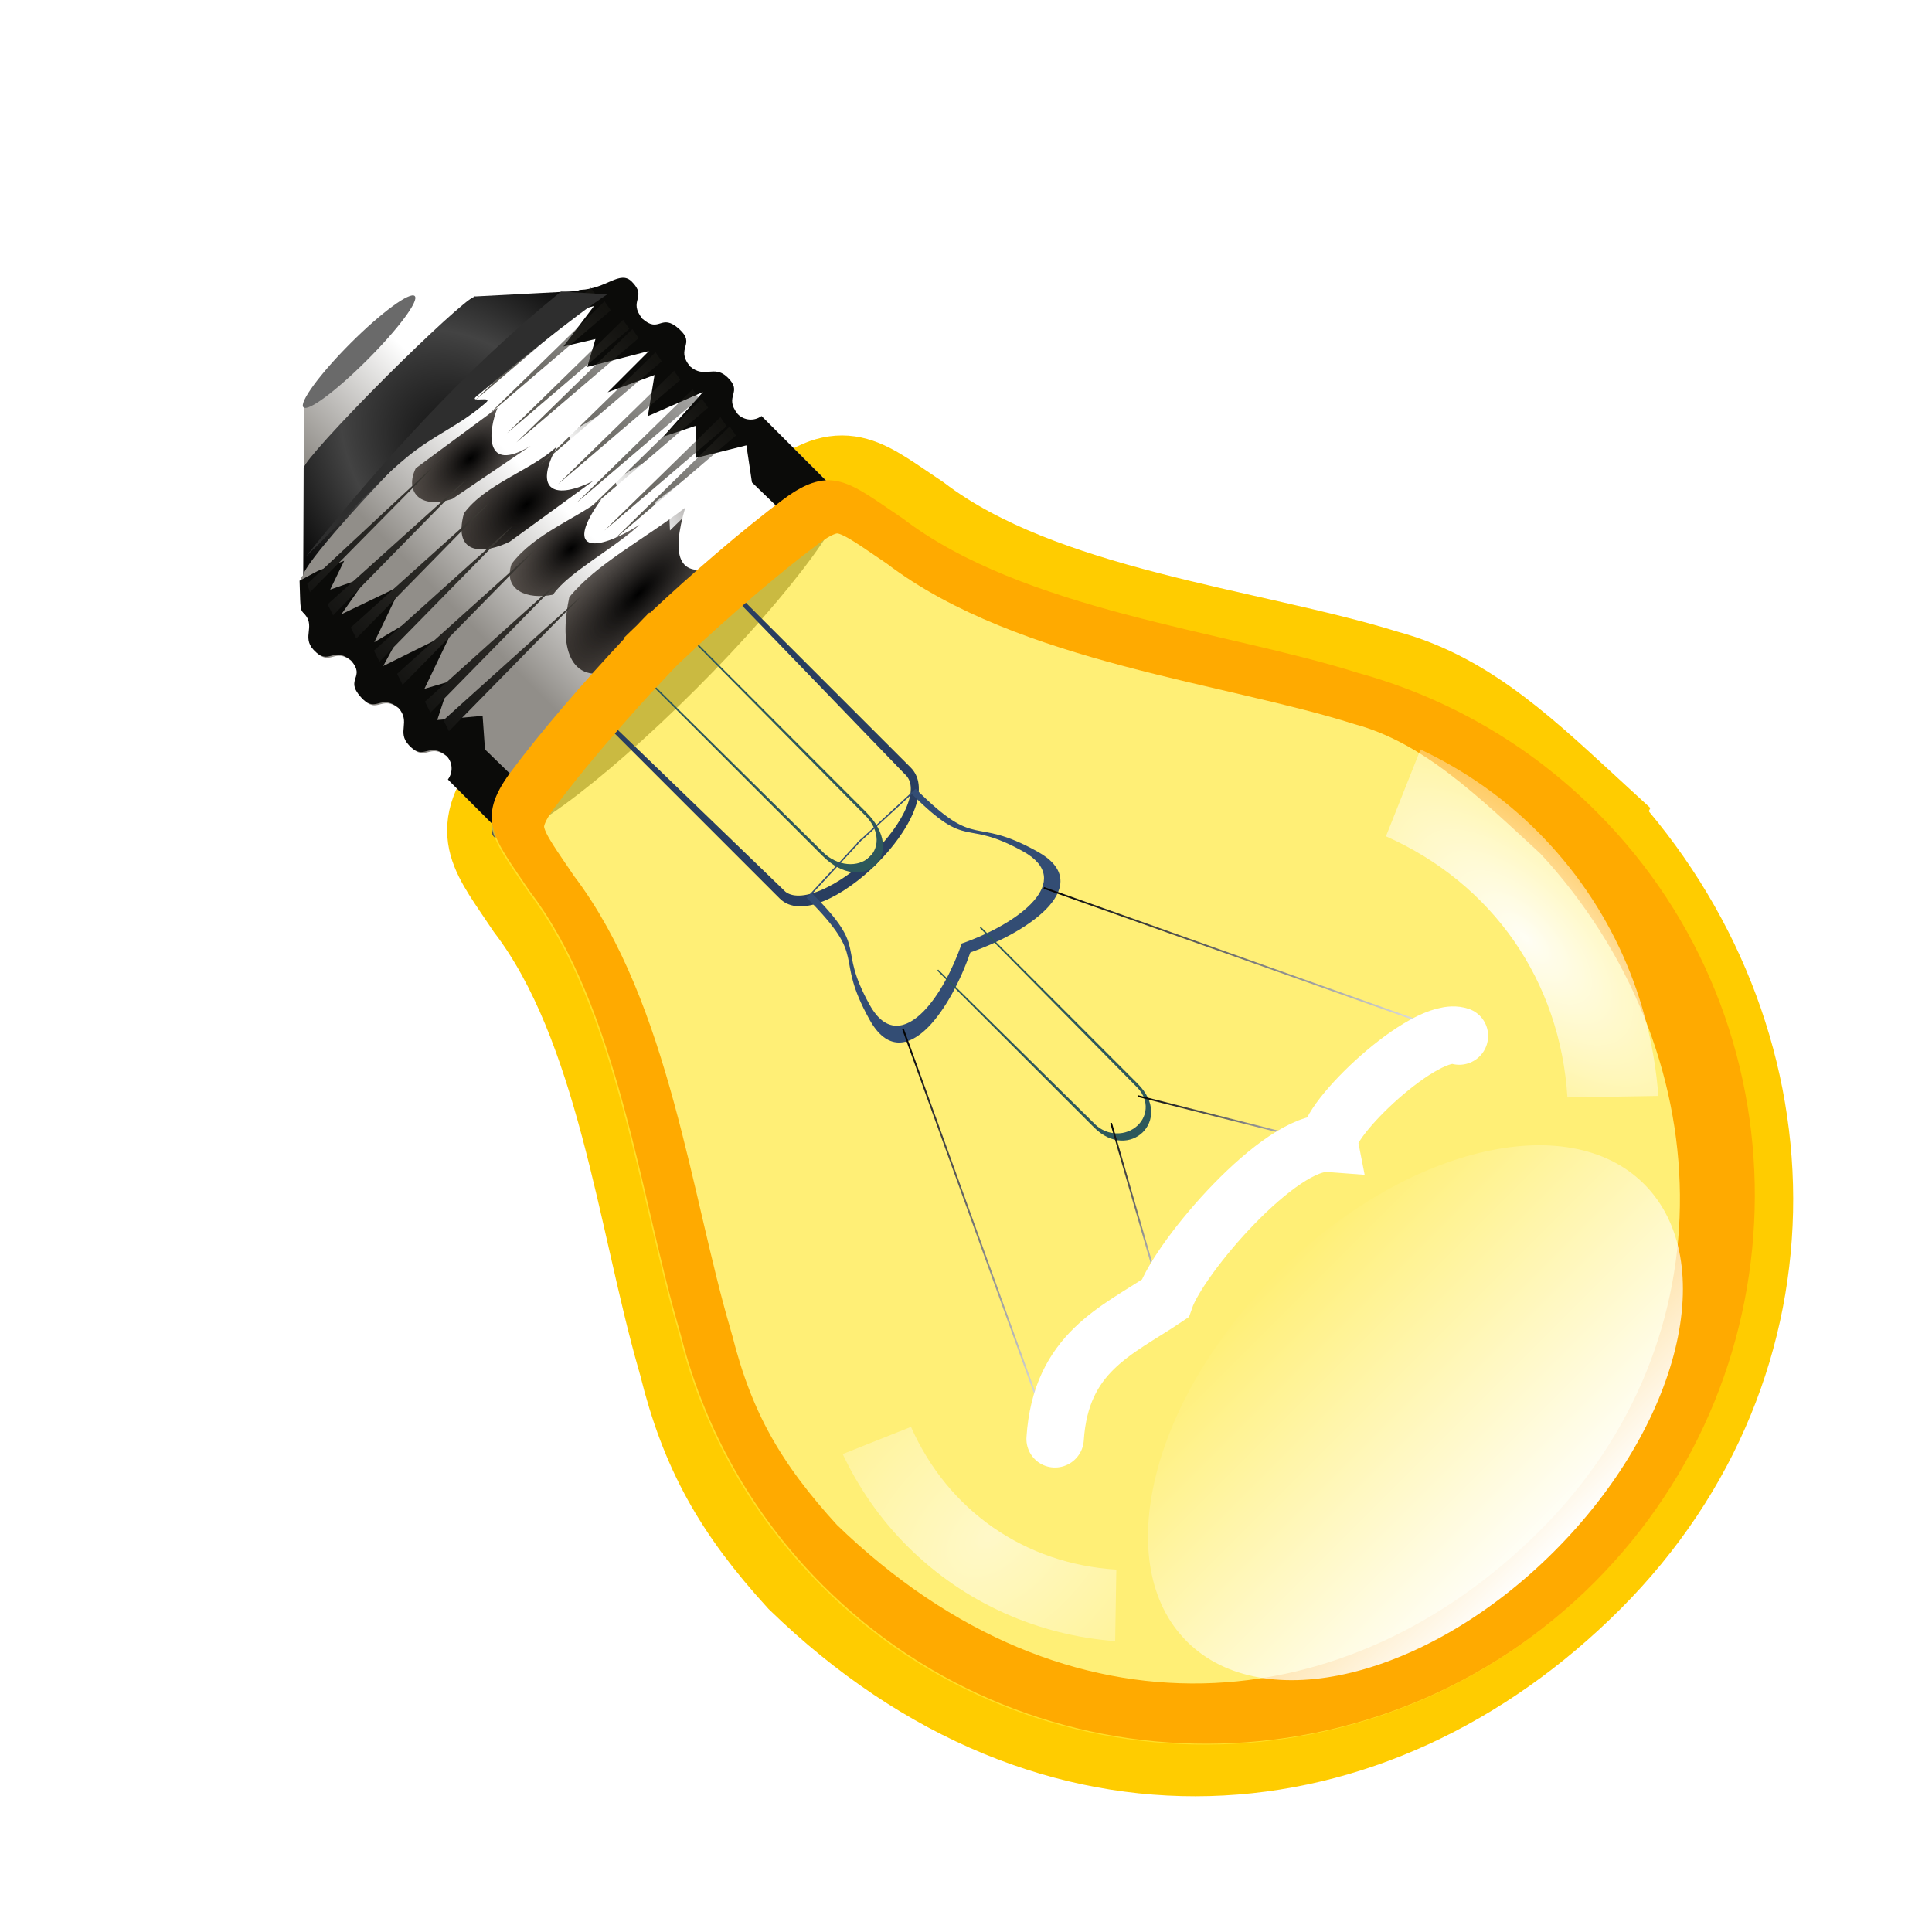 <svg height="22" width="22" xmlns="http://www.w3.org/2000/svg" xmlns:xlink="http://www.w3.org/1999/xlink"><linearGradient id="a"><stop offset="0" stop-color="#fff"/><stop offset="1"/></linearGradient><linearGradient id="b"><stop offset="0"/><stop offset="1" stop-color="#fff"/></linearGradient><linearGradient id="c"><stop offset="0" stop-color="#fff"/><stop offset="1" stop-color="#fff" stop-opacity="0"/></linearGradient><linearGradient id="d"><stop offset="0"/><stop offset="1" stop-color="#2c231d" stop-opacity=".675"/></linearGradient><filter id="e" color-interpolation-filters="sRGB"><feGaussianBlur stdDeviation="2.175"/></filter><clipPath id="f"><path d="m-43.781 455.062v10.625c1.338.197 2.375 1.327 2.375 2.719-.393 3.611-2.98 1.673-2.875 5.188.084 2.802 2.697 2.221 2.875 5.156-.393 3.611-3.05 1.677-2.875 5.188.191 3.821 2.649 1.528 2.875 5.062-.393 3.611-2.98 1.642-2.875 5.156.084 2.802 2.971 2.259 2.875 5.188 0 .673.487 1.035 3.469 4.25h.5c1.545 1.061 14.393 1.906 30 1.906 15.607 0 28.83-.221 30.375-1.281h-.031c2.884-2.704 6.406-2.11 6.406-4.656 0-3.5-2.451-1.545-2.844-5.156.226-3.534 2.653-1.273 2.844-5.094.175-3.51-2.451-1.545-2.844-5.156.178-2.936 2.76-2.385 2.844-5.188.105-3.515-2.451-1.545-2.844-5.156 0-1.392 1.006-2.553 2.344-2.75v-15.781c0 1.395-16.25 2.531-36.25 2.531-20-0-36.219-1.136-36.219-2.531 0-.078.058-.143.156-.219zm18 60.094 6.656 6.688c.443.316 5.509.562 11.687.562 5.974 0 10.903-.261 11.625-.562h.031c.04-.021.062-.042.062-.062l6.594-6.562h-.062c-1.134.474-8.863.844-18.25.844-9.709-0-17.647-.41-18.344-.906z"/></clipPath><filter id="g" color-interpolation-filters="sRGB" height="2.426" width="1.059" x="-.03" y="-.713"><feGaussianBlur stdDeviation=".892"/></filter><filter id="h" color-interpolation-filters="sRGB" height="2.144" width="1.343" x="-.171" y="-.572"><feGaussianBlur stdDeviation="1.263"/></filter><filter id="i" color-interpolation-filters="sRGB" height="1.892" width="1.317" x="-.158" y="-.446"><feGaussianBlur stdDeviation="1.263"/></filter><filter id="j" color-interpolation-filters="sRGB" height="2.043" width="1.333" x="-.167" y="-.521"><feGaussianBlur stdDeviation="1.263"/></filter><filter id="k" color-interpolation-filters="sRGB" height="1.556" width="1.212" x="-.106" y="-.278"><feGaussianBlur stdDeviation="1.263"/></filter><filter id="l" color-interpolation-filters="sRGB"><feGaussianBlur stdDeviation=".609"/></filter><filter id="m" color-interpolation-filters="sRGB" height="2.626" width="1.101" x="-.051" y="-.813"><feGaussianBlur stdDeviation=".609"/></filter><filter id="n" color-interpolation-filters="sRGB"><feGaussianBlur stdDeviation=".631"/></filter><filter id="o" color-interpolation-filters="sRGB" height="1.594" width="1.057" x="-.029" y="-.297"><feGaussianBlur stdDeviation=".71"/></filter><linearGradient id="p" gradientUnits="userSpaceOnUse" x1="-149.316" x2="-149.316" xlink:href="#c" y1="230.115" y2="436.968"/><mask id="q" maskUnits="userSpaceOnUse"><path d="m-149.328 230.115c-45.805 0-82.969 37.164-82.969 82.969 0 15.38 4.196 29.788 11.498 42.142.173.293.325.593.502.884 10.075 18.556 28.083 41.46 31.003 63.512 1.863 9.459 1.751 13.585 10.709 14.916 7.583 1.127 18.168 1.893 26.581 2.151v.12c.849 0 1.788-.032 2.725-.048.937.016 1.876.048 2.725.048v-.12c8.413-.258 18.998-1.024 26.581-2.151 8.957-1.331 8.822-5.456 10.685-14.916 3.039-22.957 22.476-46.845 32.246-65.782 6.805-12.039 10.709-25.949 10.709-40.755 0-45.805-37.188-82.969-82.993-82.969z" fill="url(#p)" opacity=".959"/></mask><mask id="r" maskUnits="userSpaceOnUse"><path d="m-149.328 230.115c-45.805 0-82.969 37.164-82.969 82.969 0 15.38 4.196 29.788 11.498 42.142.173.293.325.593.502.884 10.075 18.556 28.083 41.46 31.003 63.512 1.863 9.459 1.751 13.585 10.709 14.916 7.583 1.127 18.168 1.893 26.581 2.151v.12c.849 0 1.788-.032 2.725-.048.937.016 1.876.048 2.725.048v-.12c8.413-.258 18.998-1.024 26.581-2.151 8.957-1.331 8.822-5.456 10.685-14.916 3.039-22.957 22.476-46.845 32.246-65.782 6.805-12.039 10.709-25.949 10.709-40.755 0-45.805-37.188-82.969-82.993-82.969z" fill="url(#p)" opacity=".959"/></mask><linearGradient id="s" gradientTransform="matrix(.977 0 0 1.509 544.422 -228.209)" gradientUnits="userSpaceOnUse" x1="-149.316" x2="-149.316" xlink:href="#c" y1="230.115" y2="436.968"/><mask id="t" maskUnits="userSpaceOnUse"><path d="m398.587 118.956c-44.734 0-81.028 56.067-81.028 125.172 0 23.204 4.097 44.94 11.229 63.578.169.443.317.895.49 1.334 9.839 27.995 27.427 62.55 30.278 95.817 1.819 14.271 1.71 20.495 10.458 22.503 7.405 1.7 17.743 2.856 25.959 3.246v.18c.829 0 1.746-.048 2.661-.072.915.025 1.832.072 2.661.072v-.18c8.216-.389 18.554-1.546 25.959-3.246 8.748-2.008 8.616-8.232 10.435-22.503 2.968-34.634 21.95-70.673 31.492-99.243 6.645-18.162 10.458-39.148 10.458-61.486 0-69.105-36.318-125.172-81.052-125.172z" fill="url(#s)" opacity=".959"/></mask><mask id="u" maskUnits="userSpaceOnUse"><path d="m-149.328 230.115c-45.805 0-82.969 37.164-82.969 82.969 0 15.38 4.196 29.788 11.498 42.142.173.293.325.593.502.884 10.075 18.556 28.083 41.46 31.003 63.512 1.863 9.459 1.751 13.585 10.709 14.916 7.583 1.127 18.168 1.893 26.581 2.151v.12c.849 0 1.788-.032 2.725-.048.937.016 1.876.048 2.725.048v-.12c8.413-.258 18.998-1.024 26.581-2.151 8.957-1.331 8.822-5.456 10.685-14.916 3.039-22.957 22.476-46.845 32.246-65.782 6.805-12.039 10.709-25.949 10.709-40.755 0-45.805-37.188-82.969-82.993-82.969z" fill="url(#p)" opacity=".959"/></mask><filter id="v" color-interpolation-filters="sRGB"><feGaussianBlur stdDeviation="1.231"/></filter><clipPath id="w"><path d="m-393.357 109.354c0-11.543 36.649-11.885 36.649 0v51.699h-36.649z"/></clipPath><filter id="x" color-interpolation-filters="sRGB" height="1.435" width="1.647" x="-.324" y="-.218"><feGaussianBlur stdDeviation="5.486"/></filter><filter id="y" color-interpolation-filters="sRGB" height="1.204" width="1.152" x="-.076" y="-.102"><feGaussianBlur stdDeviation="2.042"/></filter><clipPath id="z"><path d="m-197.281 61.344c-7.429-.059-12.241 3.288-9.656 12.406 5.524 19.486 11.031 10.954 11.031 34.75l19.625.781v.062l.781-.031.781.031v-.062l19.625-.781c0-23.796 5.508-15.264 11.031-34.75 4.787-16.886-15.724-13.962-31.438-6.312-7.228-3.519-15.453-6.044-21.781-6.094z"/></clipPath><filter id="A" color-interpolation-filters="sRGB" height="2.592" width="1.218" x="-.109" y="-.796"><feGaussianBlur stdDeviation="1.939"/></filter><filter id="B" color-interpolation-filters="sRGB" height="1.269" width="1.67" x="-.335" y="-.135"><feGaussianBlur stdDeviation="1.272"/></filter><filter id="C" color-interpolation-filters="sRGB" height="1.269" width="1.67" x="-.335" y="-.135"><feGaussianBlur stdDeviation="1.618"/></filter><filter id="D" color-interpolation-filters="sRGB"><feGaussianBlur stdDeviation="2.087"/></filter><clipPath id="E"><path d="m64.356 2.918c-20.968 0-37.98 17.012-37.98 37.98 0 7.04 1.921 13.636 5.263 19.291.079.134.149.272.23.405 4.612 8.494 12.855 18.979 14.192 29.073.853 4.33.802 6.219 4.902 6.828 3.471.516 8.317.867 12.168.985v.055c.389 0 .818-.014 1.247-.022.429.007.859.022 1.247.022v-.055c3.851-.118 8.697-.469 12.168-.985 4.1-.609 4.038-2.498 4.891-6.828 1.391-10.509 10.289-21.444 14.761-30.113 3.115-5.511 4.902-11.878 4.902-18.656 0-20.968-17.023-37.98-37.991-37.98z"/></clipPath><radialGradient id="F" cx="-7" cy="455.308" gradientTransform="matrix(.458 0 0 .689 67.583 -200.677)" gradientUnits="userSpaceOnUse" r="30.969"><stop offset="0"/><stop offset=".535" stop-color="#434343"/><stop offset="1"/></radialGradient><linearGradient id="G" gradientUnits="userSpaceOnUse" x1="56.232" x2="66.573" y1="109.671" y2="109.671"><stop offset="0" stop-color="#918e89"/><stop offset="1" stop-color="#fff"/></linearGradient><radialGradient id="H" cx="391.217" cy="464.116" gradientTransform="matrix(1.629 0 -0 .58 -207.062 195.979)" gradientUnits="userSpaceOnUse" r="14.826" xlink:href="#d"/><radialGradient id="I" cx="388.824" cy="476.193" gradientTransform="matrix(1.265 -.054 .031 .719 -78.797 155.907)" gradientUnits="userSpaceOnUse" r="9.592" xlink:href="#d"/><radialGradient id="J" cx="388.777" cy="486.113" gradientTransform="matrix(1.809 -.08 .042 .956 -295.926 53.248)" gradientUnits="userSpaceOnUse" r="10.063" xlink:href="#d"/><radialGradient id="K" cx="387.913" cy="496.805" gradientTransform="matrix(1.283 -.082 .045 .711 -93.338 176.457)" gradientUnits="userSpaceOnUse" r="9.337" xlink:href="#d"/><linearGradient id="L" gradientUnits="userSpaceOnUse" x1="395.171" x2="424.077" y1="486.375" y2="486.375"><stop offset="0" stop-color="#141412"/><stop offset="1" stop-color="#403d38"/></linearGradient><linearGradient id="M" gradientUnits="userSpaceOnUse" x1="433.361" x2="457.955" y1="487.688" y2="487.688"><stop offset="0" stop-color="#545148"/><stop offset="1" stop-color="#1e1d19" stop-opacity=".382"/></linearGradient><linearGradient id="N" gradientUnits="userSpaceOnUse" x1="438.384" x2="453.367" xlink:href="#c" y1="478.237" y2="478.237"/><radialGradient id="O" cx="-149.316" cy="323.597" fx="-145.72" fy="369.035" gradientTransform="matrix(1 0 0 1.029 0 -17.422)" gradientUnits="userSpaceOnUse" r="82.981"><stop offset="0" stop-color="#fff" stop-opacity=".102"/><stop offset="1" stop-color="#ab7616" stop-opacity=".208"/></radialGradient><linearGradient id="P" gradientUnits="userSpaceOnUse" x1="44.108" x2="57.695" xlink:href="#a" y1="49.982" y2="49.982"/><linearGradient id="Q" gradientUnits="userSpaceOnUse" x1="56.421" x2="63.288" xlink:href="#a" y1="43.35" y2="43.35"/><linearGradient id="R" gradientUnits="userSpaceOnUse" x1="71.405" x2="85.142" xlink:href="#b" y1="50.057" y2="50.057"/><linearGradient id="S" gradientUnits="userSpaceOnUse" x1="65.812" x2="73.578" xlink:href="#b" y1="43.05" y2="43.05"/><linearGradient id="T" gradientUnits="userSpaceOnUse" x1="-136.184" x2="-136.184" xlink:href="#c" y1="280.515" y2="341.05"/><radialGradient id="U" cx="91.625" cy="38.938" gradientTransform="matrix(1.848 0 -0 4.225 -76.66 -126.274)" gradientUnits="userSpaceOnUse" r="6.5" xlink:href="#c"/><radialGradient id="V" cx="91.625" cy="38.938" gradientTransform="matrix(-4.875 .257 .175 3.318 476.904 -117.652)" gradientUnits="userSpaceOnUse" r="6.5" xlink:href="#c"/><g transform="matrix(.707 -.707 .707 .707 -4.556 11)"><path d="m0 0h22v22h-22z" fill="none"/><g transform="matrix(.164 0 0 -.163 .536 21.502)"><path d="m100.543 41.493c-.261 6.168-.272 12.041-3.136 17.108-4.472 8.669-13.371 19.603-14.763 30.112-.853 4.33-.792 6.214-4.892 6.823-3.471.516-8.308.869-12.159.987v.057c-.389 0-.83-.021-1.259-.029-.429.007-.856.029-1.245.029v-.057c-3.851-.118-8.688-.471-12.159-.987-4.1-.609-4.054-2.493-4.907-6.823-1.336-10.094-9.579-20.573-14.191-29.068-.081-.133-.149-.281-.229-.415-3.071-5.195-4.289-9.601-4.573-15.999.348-24.213 16.821-38.06 37.288-38.06 20.434-0 35.386 16.092 36.223 36.321z" style="fill:none;stroke:#fc0;stroke-width:6;stroke-linecap:round;stroke-dashoffset:1.088;filter:url(#D)" transform="matrix(1.038 0 0 1.024 -2.396 -1.905)"/><path d="m195.97 44.698c0 1.324-8.586 2.397-19.177 2.397s-19.177-1.073-19.177-2.397 8.586-2.397 19.177-2.397 19.177 1.073 19.177 2.397z" fill="#545454" transform="matrix(.898 0 0 1.125 -94.562 43.855)"/><path d="m64.254 2.934c-20.968 0-37.98 17.012-37.98 37.98-0 7.04 1.922 13.642 5.264 19.297.079.134.148.267.229.401 4.612 8.494 12.854 18.988 14.191 29.082.579 2.942.758 4.741 2.089 5.794-.134.044-.241.097-.3.143h-.129l33.23.1c0 .02-.014.037-.029.057.014-.02.014-.037.014-.057s0-.037-.014-.057c-.042-.057-.158-.117-.315-.172 1.341-1.051 1.493-2.855 2.074-5.808 1.391-10.509 10.29-21.443 14.763-30.112 3.115-5.511 4.907-11.89 4.907-18.668 0-20.968-17.026-37.98-37.994-37.98zm16.565 92.739c.014.02.029.037.029.057v-.057z" fill="#ffe839" fill-opacity=".689"/><path d="m50.202 116.217 5.565 5.554h.014c.319.227 3.872.838 8.316.838 4.297 0 7.916-.6 8.435-.817h.029v-.011c.029-.015.043-.028.043-.043l5.951-5.393c-.935-.406-6.984-.793-14.377-.793-7.393-0-12.717-.013-13.976.664z" fill="url(#F)"/><path d="m47.542 94.257v4.864c.612.09 1.087.607 1.087 1.245-.18 1.653-1.364.766-1.316 2.375.038 1.283 1.235 1.017 1.316 2.36-.18 1.653-1.396.768-1.316 2.375.087 1.749 1.213.7 1.316 2.317-.18 1.653-1.364.751-1.316 2.36.038 1.283 1.36 1.034 1.316 2.375 0 .308.223.474 1.588 1.945h.229c.707.486 6.589.873 13.733.873 7.144 0 13.197-.101 13.904-.587h-.014c1.32-1.238 2.933-.966 2.933-2.131 0-1.602-1.122-.707-1.302-2.36.104-1.618 1.214-.583 1.302-2.332.08-1.607-1.122-.707-1.302-2.36.081-1.344 1.263-1.092 1.302-2.375.048-1.609-1.122-.707-1.302-2.36 0-.637.461-1.169 1.073-1.259v-7.224c0 .639-7.439 1.159-16.594 1.159-9.155-0-16.579-.52-16.579-1.159 0-.036.026-.065.072-.1h-.129zm8.24 27.508 3.047 3.061c.203.145 2.522.257 5.35.257 2.734 0 4.991-.119 5.321-.257h.014c.018-.009.029-.019.029-.029l3.018-3.004h-.029c-.519.217-4.057.386-8.354.386-4.444-0-8.078-.187-8.397-.415z" fill="url(#G)"/><path d="m-127.004 455.281v-.125h-.062c.031.043.062.081.062.125z" fill="#6a6a6a" mask="url(#u)" opacity=".43" transform="matrix(.458 0 0 .458 138.909 -114.052)"/><path d="m420.375 458.667c0 2.106-15.842 3.814-35.384 3.814s-35.384-1.708-35.384-3.814c0-2.106 15.842-3.814 35.384-3.814s35.384 1.708 35.384 3.814z" fill="#2d2d2d" mask="url(#t)" transform="matrix(.469 0 0 .303 -116.274 -44.809)"/><path clip-path="url(#f)" d="m-50.203 451.5-6.719 36.781 10.438 17.312 11.125-3.375 3.906-1.75-4.594-1.594 5.469-2.656-6.906-1.219 9.562-3.375-9.031-3.188 5.5-1.406-7.094-2.125 10.969-3.719-9-3.188 3.531-1.938-5.5-2.812 5.312-4.438-3.344-3.875.156-10.969zm80.781-.125-9.719 2.656-.188 10.906 3.375 4.594-6.719 4.062 3.344 3.531-4.594 2.312 9.031.531-8.5 3.344 5.125 3.719-6.875 3.188h8.844l-8.312 4.938 3.875 2.125-4.25 2.656 7.625 1.062-4.25 2.469 20.156 5.125z" fill="#0b0b09" fill-rule="evenodd" filter="url(#e)" transform="matrix(.458 0 0 .458 67.583 -114.052)"/><path d="m-198.602 455.413c-.45.159-.688.3-.688.469 0 1.395 16.219 2.531 36.219 2.531 20 0 36.219-1.136 36.219-2.531 0-.168-.237-.31-.688-.469-.011-.004-.02.004-.031 0-3.38 1.152-18 2-35.5 2-17.5-0-32.12-.848-35.5-2-.012-.004-.02.004-.031 0z" fill="#2d2d2d" filter="url(#g)" mask="url(#r)" transform="matrix(.458 0 0 .458 138.909 -114.052)"/><g fill-rule="evenodd"><path d="m441.517 459.667c-5.487 2.797-3.684 6.103 2.966 9.747-7.96 1.026-15.483 3.512-22.036 2.848-5.473-3.531-9.869-9.063-3.39-12.594 7.76 1.23 15.265 1.312 22.46 0z" fill="url(#H)" filter="url(#k)" transform="matrix(.458 0 0 .458 -131.034 -114.052)"/><path d="m437.755 472.489c-8.109 1.822-10.972 5.343-1.323 6.883-4.575.522-10.964 3.539-16.633 2.695-3.753-1.908-2.144-5.59 1.165-7.78 4.079.749 11.313-1.594 16.79-1.798z" fill="url(#I)" filter="url(#j)" transform="matrix(.458 0 0 .458 -131.034 -114.052)"/><path d="m422.024 484.669c-3.72 1.243-7.876 4.534-1.907 7.992 5.407.899 12.013-2.675 17.163-2.807-7.506-2.275-5.827-5.644.194-7.637z" fill="url(#J)" filter="url(#i)" transform="matrix(.458 0 0 .458 -131.034 -114.052)"/><path d="m434.492 492.76-14.057 2.715c-4.692 2.37-4.277 5.992-.636 7.251l15.256-2.295c-3.433-1.451-8.651-5.671-.563-7.67z" fill="url(#K)" filter="url(#h)" transform="matrix(.458 0 0 .458 -131.034 -114.052)"/><path d="m395.171 470.781.594 1.781 28.312-1.5zm0 4 .594 1.781 28.312-1.5zm0 6 .594 1.781 28.312-1.5zm0 5 .594 1.781 28.312-1.5zm0 5 .594 1.781 28.312-1.5zm0 5 .594 1.781 28.312-1.5zm0 5 .594 1.188 28.312-1z" fill="url(#L)" filter="url(#m)" transform="matrix(.458 0 0 .458 -131.034 -114.052)"/><path d="m457.643 471.719-24.281 1.938 24.594-.281zm0 2-24.281 1.938 24.594-.281zm0 4-24.281 1.938 24.594-.281zm0 2-24.281 1.938 24.594-.281zm0 4-24.281 1.938 24.594-.281zm0 4-24.281 1.938 24.594-.281zm0 5-24.281 1.938 24.594-.281zm0 2-24.281 1.938 24.594-.281zm0 4-24.281 1.938 24.594-.281zm0 3-24.281 1.938 24.594-.281z" fill="url(#M)" filter="url(#l)" transform="matrix(.458 0 0 .458 -131.034 -114.052)"/><path d="m455.358 468.438-14.969.156 1.5 1.656zm0 3-14.969.156 1.5 1.656zm-2 5-14.969.312 1.5 3.281zm0 10-14.969.312 1.5 3.281zm0 11-14.969.312.451 2.382z" fill="url(#N)" filter="url(#n)" transform="matrix(.458 0 0 .458 -131.034 -114.052)"/><path d="m458.975 500.831-4.661 5.297c-18.646 1.936-37.08.957-55.725-1.059 7.063-.272 14.275.519 21.485-.196 5.448-.54 8.883-2.266 14.263-2.633 1.707-.116-1.993 1.85-.315 1.699 6.008-.539 19.519-1.936 24.953-3.108z" fill="#2e2e2e" filter="url(#o)" transform="matrix(.458 0 0 .458 -131.034 -114.052)"/></g><path d="m-149.328 230.115c-45.805 0-82.969 37.164-82.969 82.969 0 15.38 4.196 29.788 11.498 42.142.173.293.325.593.502.884 10.075 18.556 28.083 41.46 31.003 63.512 1.863 9.459 1.751 13.585 10.709 14.916 7.583 1.127 18.168 1.893 26.581 2.151v.12c.849 0 1.788-.032 2.725-.048.937.016 1.876.048 2.725.048v-.12c8.413-.258 18.998-1.024 26.581-2.151 8.957-1.331 8.822-5.456 10.685-14.916 3.039-22.957 22.476-46.845 32.246-65.782 6.805-12.039 10.709-25.949 10.709-40.755 0-45.805-37.188-82.969-82.993-82.969z" fill="url(#O)" mask="url(#q)" opacity=".959" transform="matrix(.458 0 0 .458 132.702 -102.413)"/><path d="m-393.357 109.354c1.199-10.944 37.249-11.885 36.649 0l1 56.699h-38.649z" style="fill:none;stroke:#293e60;stroke-width:3.5;stroke-linecap:round;stroke-dashoffset:1.088;clip-path:url(#w);filter:url(#v)" transform="matrix(.351 0 0 .351 196.048 38.581)"/><path d="m-393.357 109.354c1.199-10.944 37.249-11.885 36.649 0l1 56.699h-38.649z" style="fill:none;stroke:#2d585b;stroke-width:3.5;stroke-linecap:round;stroke-dashoffset:1.088;clip-path:url(#w);filter:url(#x)" transform="matrix(.117 0 0 .351 108.198 38.581)"/><path clip-path="url(#z)" d="m-197.156 61.344c-7.429-.059-12.241 3.288-9.656 12.406 5.524 19.486 11.031 10.954 11.031 34.75l19.625.781v.062l.781-.031.781.031v-.062l19.625-.781c0-23.796 5.508-15.264 11.031-34.75 4.787-16.886-15.724-13.962-31.438-6.312-7.228-3.519-15.453-6.044-21.781-6.094zm1.938 3.844c5.77.046 13.254 2.354 19.844 5.562 14.326-6.975 33.02-9.645 28.656 5.75-5.036 17.766-10.062 9.992-10.062 31.688l-17.875.719v.062l-.719-.031-.719.031v-.062l-17.875-.719c0-21.696-5.026-13.922-10.062-31.688-2.357-8.314 2.04-11.366 8.812-11.312z" fill="#334d74" fill-rule="evenodd" filter="url(#y)" transform="matrix(.263 0 0 .263 110.833 47.134)"/><g fill="none"><path d="m-393.357 109.354c1.199-10.944 37.249-11.885 36.649 0l1 56.699h-38.649z" style="stroke:#2d585b;stroke-width:3.5;stroke-linecap:round;stroke-dashoffset:1.088;clip-path:url(#w);filter:url(#x)" transform="matrix(.117 0 0 .3 108.198 17.302)"/><g stroke-width=".12"><path d="m57.632 64.435-13.462-28.906" stroke="url(#P)"/><path d="m63.226 49.492-6.742-12.286" stroke="url(#Q)"/><path d="m71.468 64.435 13.612-28.756" stroke="url(#R)"/><path d="m65.874 49.492 7.641-12.885" stroke="url(#S)"/></g><g stroke-linecap="round"><path d="m44.973 36.657c4.514 3.987 8.343 2.278 12.286 1.498 2.792 1.36 13.456 2.169 15.678-.434.893 1.342 10.569 1.106 11.664-1.139" filter="url(#A)" stroke="#fff" stroke-width="4"/><path d="m44.973 36.657c4.514 3.987 8.343 2.278 12.286 1.498 2.792 1.36 13.456 2.169 15.678-.434.893 1.342 10.569 1.106 11.664-1.139" stroke="#fff" stroke-width=".9"/><path clip-path="url(#E)" d="m100.543 41.493c-.261 6.168-.272 12.041-3.136 17.108-4.472 8.669-13.371 19.603-14.763 30.112-.853 4.33-.792 6.214-4.892 6.823-3.471.516-8.308.869-12.159.987v.057c-.389 0-.83-.021-1.259-.029-.429.007-.856.029-1.245.029v-.057c-3.851-.118-8.688-.471-12.159-.987-4.1-.609-4.054-2.493-4.907-6.823-1.336-10.094-9.579-20.573-14.191-29.068-.081-.133-.149-.281-.229-.415-3.071-5.195-4.289-9.601-4.573-15.999.348-24.213 16.821-38.06 37.288-38.06 20.434-0 35.386 16.092 36.223 36.321z" filter="url(#D)" stroke="#fa0" stroke-dashoffset="1.088" stroke-width="6"/></g></g><path d="m64.178 123.946c-3.017 0-5.465.351-5.465.81 0 .458 2.448.841 5.465.841 3.017 0 5.465-.383 5.465-.841 0-.458-2.448-.81-5.465-.81z" fill="#6a6a6a"/><path d="m-116.959 310.772c0 16.383-13.281 29.664-29.664 29.664s-29.664-13.281-29.664-29.664 13.281-29.664 29.664-29.664 29.664 13.281 29.664 29.664z" fill="url(#T)" transform="matrix(.757 0 0 .462 174.941 -123.432)"/><path d="m91.431 23.796-4.538 4.417c5.363 6.114 6.827 14.254 3.91 21.868l5.962 2.583c1.094-3.072 1.714-6.38 1.714-9.824 0-7.27-2.662-13.918-7.048-19.044z" fill="url(#U)" filter="url(#C)" opacity=".959"/><path d="m37.988 23.698 3.568 3.474c-4.217 4.808-5.369 11.209-3.075 17.197l-4.688 2.031c-.86-2.416-1.348-5.017-1.348-7.725 0-5.717 2.094-10.945 5.542-14.976z" fill="url(#V)" filter="url(#B)" opacity=".772"/></g></g></svg>